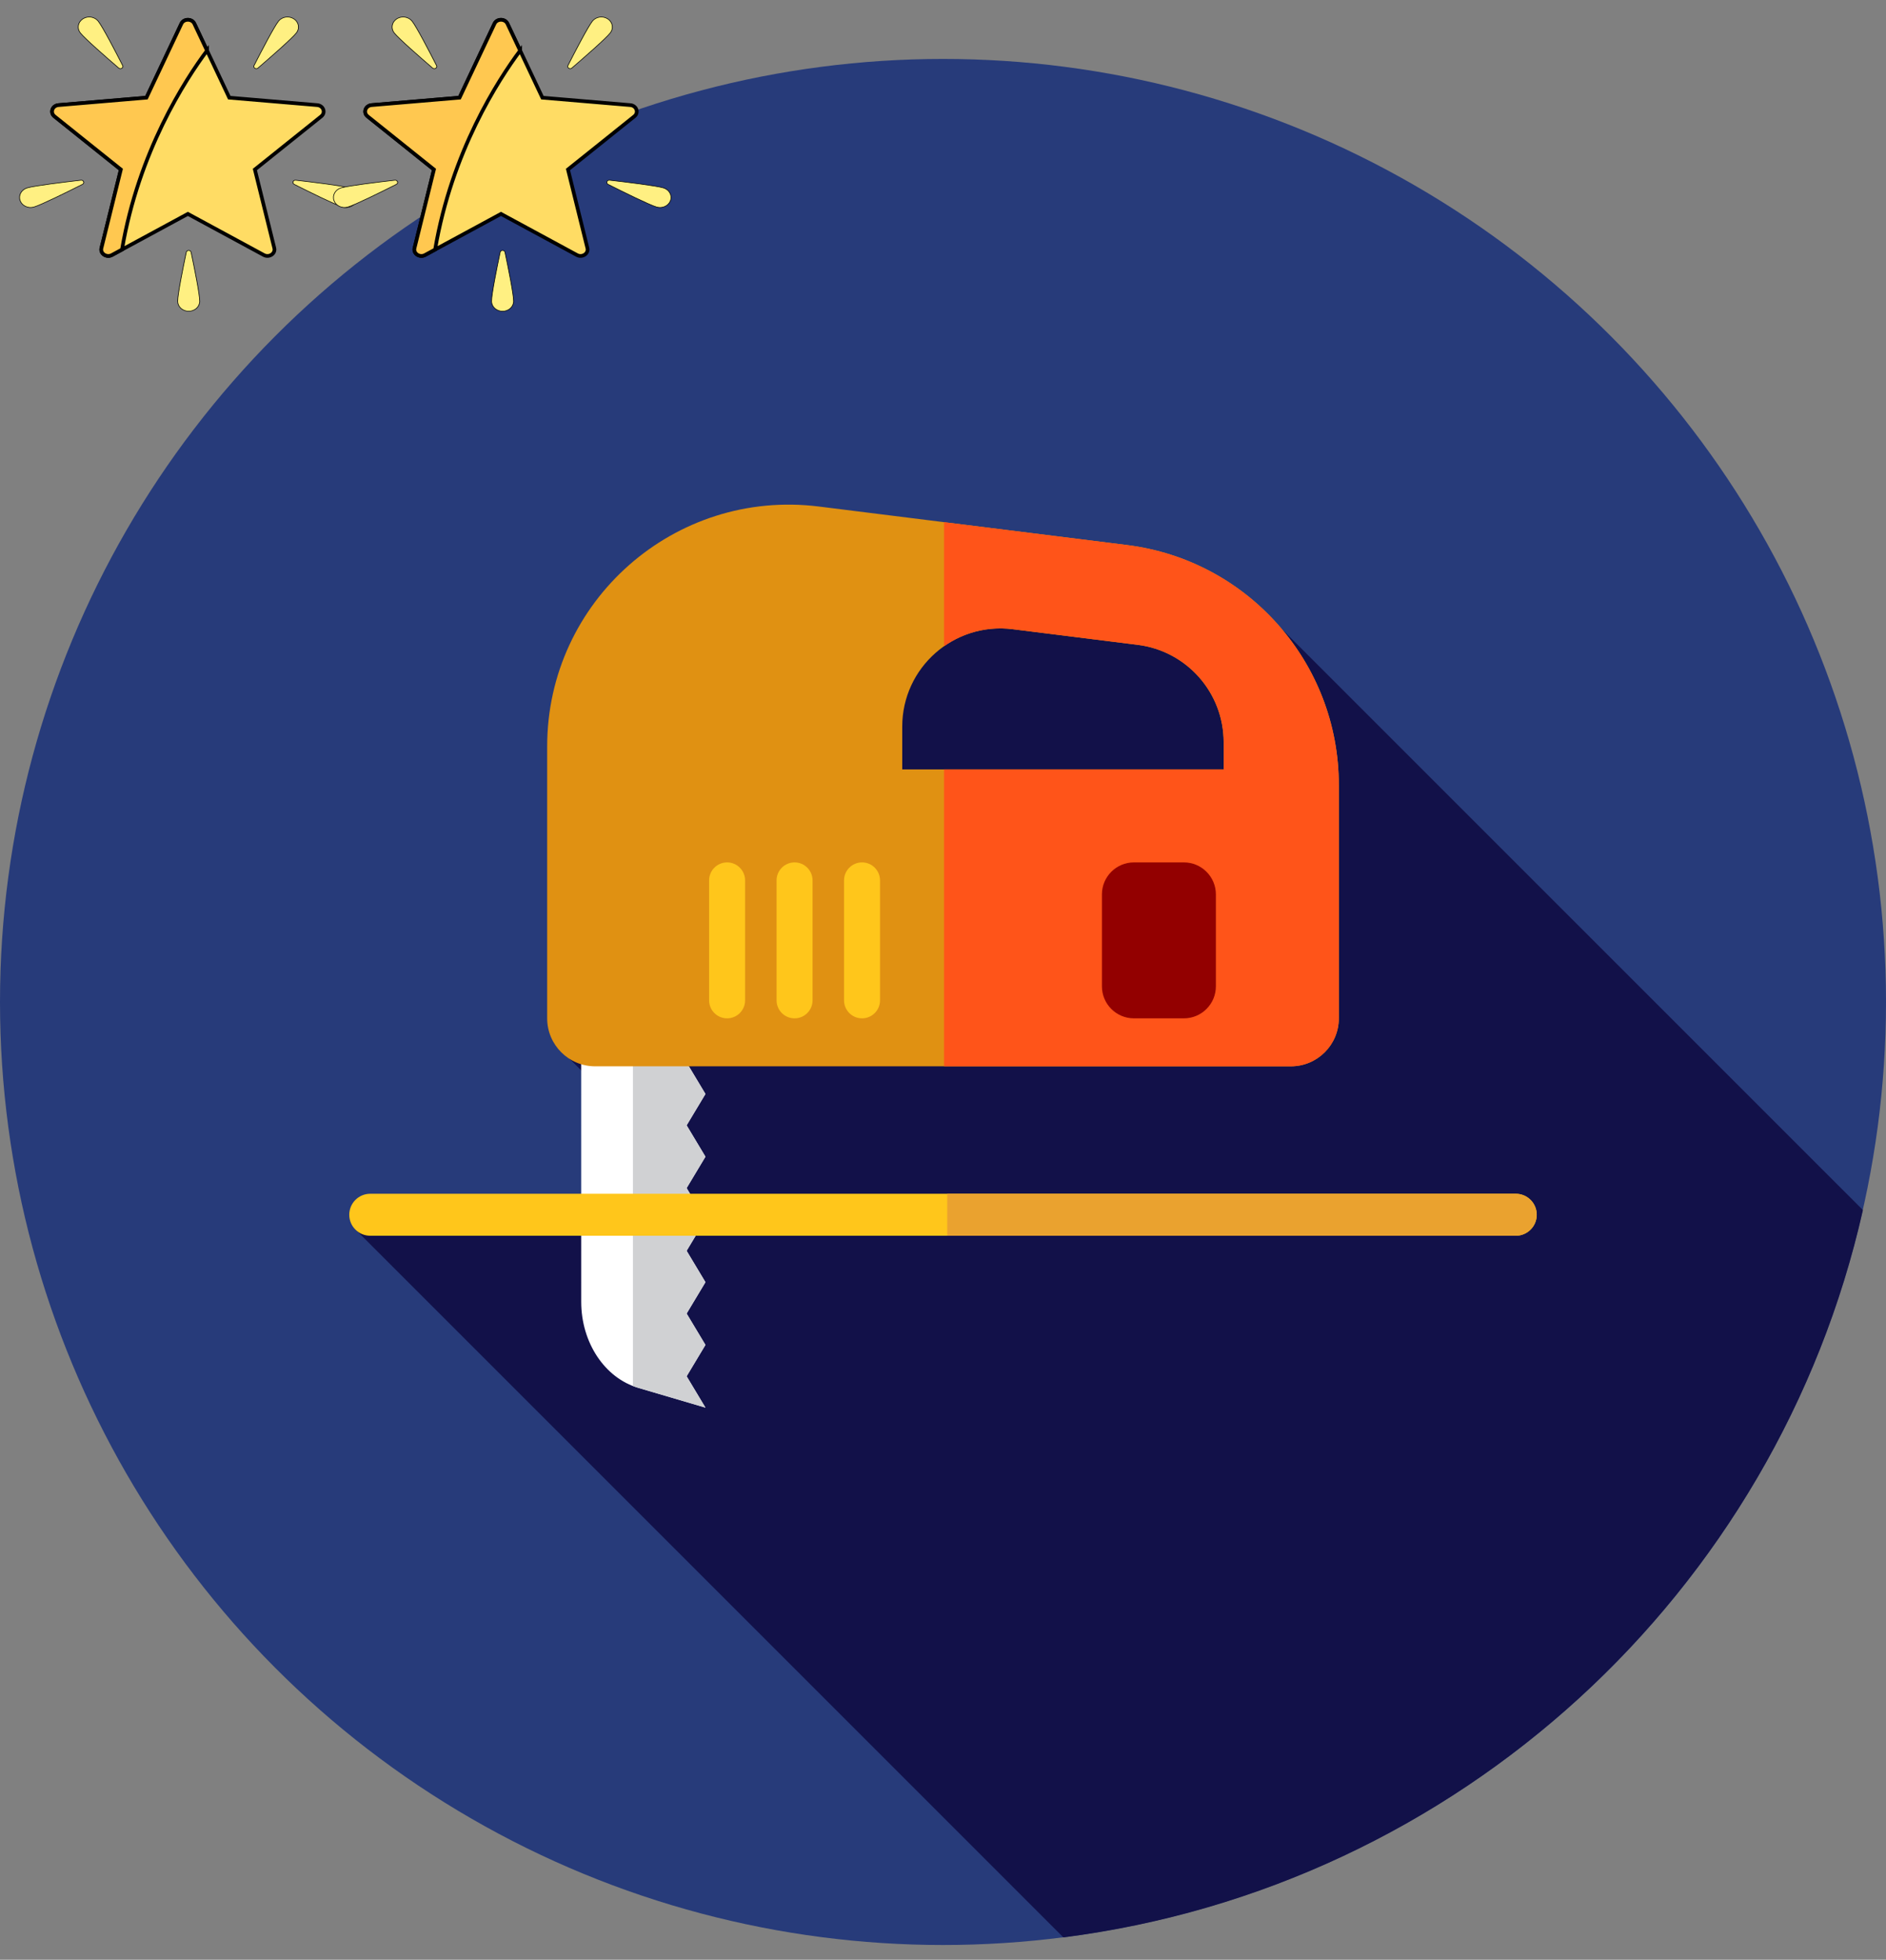 <svg width="512" height="532" xmlns="http://www.w3.org/2000/svg">

 <rect width="100%" height="100%" fill="#808080" stroke="none"/>

 <g>
  <title>background</title>
  <rect fill="none" id="canvas_background" height="534" width="514" y="-1" x="-1"/>
 </g>
 <g>
  <title>Layer 1</title>
  <circle id="svg_1" fill="#273B7A" r="256" cy="272" cx="256"/>
  <path id="svg_2" fill="#121149" d="m96.084,333.343l192.59,192.59c107.194,-13.655 193.674,-93.606 217.06,-197.446l-157.893,-157.892l-163.511,-18.977l-30.165,30.165l0,90.667l5.875,5.875l-9.509,5.01l30.979,30.979l0,12.779l-85.426,6.25z"/>
  <path id="svg_3" fill="#FFFFFF" d="m191.509,262.896l-33.723,0.002l0.002,90.519c0,11.033 6.372,20.649 15.455,23.324l18.27,5.382l-5.11,-8.514l5.11,-8.514l-5.11,-8.514l5.11,-8.516l-5.11,-8.516l5.11,-8.514l-5.11,-8.516l5.11,-8.516l-5.11,-8.516l5.11,-8.514l-5.11,-8.518l5.11,-8.516l-5.11,-8.521l5.106,-8.522z"/>
  <path id="svg_4" fill="#D0D1D3" d="m191.509,382.123l-5.11,-8.514l5.11,-8.514l-5.11,-8.514l5.11,-8.516l-5.11,-8.516l5.11,-8.514l-5.11,-8.516l5.11,-8.516l-5.11,-8.516l5.11,-8.514l-5.11,-8.518l5.11,-8.514l-5.11,-8.521l5.11,-8.521l-19.69,0.002l0,113.349c0.467,0.181 0.94,0.353 1.424,0.496l18.266,5.377z"/>
  <path id="svg_5" fill="#E09112" d="m305.964,147.96l-83.646,-10.455c-39.174,-4.896 -73.775,25.648 -73.775,65.127l0,73.811c0,7.194 5.832,13.026 13.026,13.026l188.863,0c7.194,0 13.026,-5.832 13.026,-13.026l0,-63.355c-0.002,-33.101 -24.648,-61.022 -57.494,-65.128zm26.227,60.914l-87.257,0l0,-11.629c0,-16.029 14.048,-28.431 29.953,-26.441l33.961,4.246c13.336,1.667 23.343,13.003 23.343,26.441l0,7.383z"/>
  <path id="svg_6" fill="#FF5419" d="m305.964,147.96l-49.676,-6.21l0,33.685c5.198,-3.651 11.723,-5.491 18.599,-4.632l33.961,4.244c13.336,1.667 23.343,13.003 23.343,26.443l0,7.383l-75.904,0l0,80.593l94.144,0c7.194,0 13.026,-5.832 13.026,-13.026l0,-63.355c-0.001,-33.098 -24.647,-61.021 -57.493,-65.125z"/>
  <g id="svg_7">
   <path id="svg_8" fill="#FFC61B" d="m215.704,276.443l0,0c-2.698,0 -4.884,-2.188 -4.884,-4.884l0,-32.563c0,-2.698 2.188,-4.884 4.884,-4.884l0,0c2.698,0 4.884,2.188 4.884,4.884l0,32.563c0,2.696 -2.186,4.884 -4.884,4.884z"/>
   <path id="svg_9" fill="#FFC61B" d="m234.02,276.443l0,0c-2.698,0 -4.884,-2.188 -4.884,-4.884l0,-32.563c0,-2.698 2.188,-4.884 4.884,-4.884l0,0c2.698,0 4.884,2.188 4.884,4.884l0,32.563c0,2.696 -2.186,4.884 -4.884,4.884z"/>
  </g>
  <path id="svg_10" fill="#930000" d="m321.388,276.443l-13.552,0c-4.801,0 -8.692,-3.891 -8.692,-8.692l0,-24.948c0,-4.801 3.891,-8.692 8.692,-8.692l13.552,0c4.801,0 8.692,3.891 8.692,8.692l0,24.948c0,4.801 -3.891,8.692 -8.692,8.692z"/>
  <g id="svg_11">
   <path id="svg_12" fill="#FFC61B" d="m197.387,276.443l0,0c-2.698,0 -4.884,-2.188 -4.884,-4.884l0,-32.563c0,-2.698 2.188,-4.884 4.884,-4.884l0,0c2.698,0 4.884,2.188 4.884,4.884l0,32.563c0,2.696 -2.186,4.884 -4.884,4.884z"/>
   <path id="svg_13" fill="#FFC61B" d="m411.486,335.462l-310.972,0c-3.148,0 -5.699,-2.551 -5.699,-5.699l0,0c0,-3.148 2.551,-5.699 5.699,-5.699l310.974,0c3.148,0 5.699,2.551 5.699,5.699l0,0c-0.002,3.148 -2.553,5.699 -5.701,5.699z"/>
  </g>
  <path id="svg_14" fill="#EAA22F" d="m411.486,324.065l-154.336,0l0,11.397l154.336,0c3.148,0 5.699,-2.551 5.699,-5.698c0,-3.147 -2.551,-5.699 -5.699,-5.699z"/>
  <g id="svg_15"/>
  <g id="svg_16"/>
  <g id="svg_17"/>
  <g id="svg_18"/>
  <g id="svg_19"/>
  <g id="svg_20"/>
  <g id="svg_21"/>
  <g id="svg_22"/>
  <g id="svg_23"/>
  <g id="svg_24"/>
  <g id="svg_25"/>
  <g id="svg_26"/>
  <g id="svg_27"/>
  <g id="svg_28"/>
  <g id="svg_29"/>
  <g stroke="null" id="svg_57">
   <path stroke="null" id="svg_34" fill="#FFDC64" d="m86.124,28.534l-23.88,-2.02l-9.486,-20.085c-0.664,-1.406 -2.851,-1.406 -3.515,0l-9.486,20.085l-23.88,2.02c-1.672,0.141 -2.348,2.038 -1.086,3.048l18.018,14.433l-5.273,21.333c-0.369,1.494 1.4,2.666 2.844,1.884l20.621,-11.165l20.621,11.165c1.444,0.782 3.213,-0.39 2.844,-1.884l-5.273,-21.333l18.018,-14.433c1.261,-1.011 0.586,-2.907 -1.086,-3.048z"/>
   <g stroke="null" transform="matrix(0.179,0,0,0.163,-2.584,-1.645) " id="svg_35">
    <path stroke="null" id="svg_36" fill="#FFF082" d="m163.374,45.347c6.818,9.47 26.062,50.14 37.064,73.842c1.73,3.726 -2.945,7.092 -5.93,4.269c-18.987,-17.952 -51.452,-49.104 -58.27,-58.575c-5.395,-7.493 -3.694,-17.941 3.8,-23.336c7.493,-5.395 17.941,-3.693 23.336,3.8z"/>
    <path stroke="null" id="svg_37" fill="#FFF082" d="m436.818,45.347c-6.818,9.47 -26.062,50.14 -37.064,73.842c-1.73,3.726 2.945,7.092 5.93,4.269c18.987,-17.952 51.451,-49.105 58.27,-58.575c5.395,-7.493 3.694,-17.941 -3.8,-23.336c-7.493,-5.395 -17.941,-3.693 -23.336,3.8z"/>
    <path stroke="null" id="svg_38" fill="#FFF082" d="m544.557,323.053c-11.094,-3.618 -55.689,-9.595 -81.612,-12.875c-4.075,-0.516 -5.861,4.961 -2.266,6.947c22.873,12.635 62.416,34.099 73.51,37.717c8.778,2.863 18.215,-1.932 21.078,-10.711c2.863,-8.779 -1.932,-18.215 -10.71,-21.078z"/>
    <path stroke="null" id="svg_39" fill="#FFF082" d="m55.635,323.053c11.094,-3.618 55.689,-9.595 81.612,-12.875c4.075,-0.516 5.861,4.961 2.266,6.947c-22.873,12.635 -62.416,34.099 -73.51,37.717c-8.778,2.863 -18.215,-1.932 -21.078,-10.711s1.932,-18.215 10.71,-21.078z"/>
    <path stroke="null" id="svg_40" fill="#FFF082" d="m283.89,511.734c0,-11.669 8.145,-55.919 13.065,-81.582c0.773,-4.034 6.534,-4.034 7.307,0c4.92,25.663 13.065,69.913 13.065,81.582c0,9.233 -7.485,16.718 -16.718,16.718c-9.234,0.001 -16.719,-7.485 -16.719,-16.718z"/>
   </g>
   <path stroke="null" id="svg_41" fill="#FFC850" d="m56.207,13.733l-3.45,-7.304c-0.664,-1.406 -2.851,-1.406 -3.515,0l-9.486,20.085l-23.88,2.02c-1.672,0.141 -2.348,2.038 -1.086,3.048l18.018,14.433l-5.273,21.333c-0.369,1.494 1.4,2.666 2.844,1.884l2.745,-1.486c4.499,-26.558 17.149,-46.054 23.084,-54.013z"/>
   <g stroke="null" transform="matrix(0.179,0,0,0.163,-2.584,-1.645) " id="svg_42"/>
   <g stroke="null" transform="matrix(0.179,0,0,0.163,-2.584,-1.645) " id="svg_43"/>
   <g stroke="null" transform="matrix(0.179,0,0,0.163,-2.584,-1.645) " id="svg_44"/>
   <g stroke="null" transform="matrix(0.179,0,0,0.163,-2.584,-1.645) " id="svg_45"/>
   <g stroke="null" transform="matrix(0.179,0,0,0.163,-2.584,-1.645) " id="svg_46"/>
   <g stroke="null" transform="matrix(0.179,0,0,0.163,-2.584,-1.645) " id="svg_47"/>
   <g stroke="null" transform="matrix(0.179,0,0,0.163,-2.584,-1.645) " id="svg_48"/>
   <g stroke="null" transform="matrix(0.179,0,0,0.163,-2.584,-1.645) " id="svg_49"/>
   <g stroke="null" transform="matrix(0.179,0,0,0.163,-2.584,-1.645) " id="svg_50"/>
   <g stroke="null" transform="matrix(0.179,0,0,0.163,-2.584,-1.645) " id="svg_51"/>
   <g stroke="null" transform="matrix(0.179,0,0,0.163,-2.584,-1.645) " id="svg_52"/>
   <g stroke="null" transform="matrix(0.179,0,0,0.163,-2.584,-1.645) " id="svg_53"/>
   <g stroke="null" transform="matrix(0.179,0,0,0.163,-2.584,-1.645) " id="svg_54"/>
   <g stroke="null" transform="matrix(0.179,0,0,0.163,-2.584,-1.645) " id="svg_55"/>
   <g stroke="null" transform="matrix(0.179,0,0,0.163,-2.584,-1.645) " id="svg_56"/>
  </g>
  <g stroke="null" id="svg_81">
   <path stroke="null" id="svg_58" fill="#FFDC64" d="m171.124,28.534l-23.88,-2.02l-9.486,-20.085c-0.664,-1.406 -2.851,-1.406 -3.515,0l-9.486,20.085l-23.88,2.02c-1.672,0.141 -2.348,2.038 -1.086,3.048l18.018,14.433l-5.273,21.333c-0.369,1.494 1.4,2.666 2.844,1.884l20.621,-11.165l20.621,11.165c1.444,0.782 3.213,-0.39 2.844,-1.884l-5.273,-21.333l18.018,-14.433c1.261,-1.011 0.586,-2.907 -1.086,-3.048z"/>
   <g stroke="null" transform="matrix(0.179,0,0,0.163,-2.584,-1.645) " id="svg_64">
    <path stroke="null" id="svg_59" fill="#FFF082" d="m639.416,45.347c6.818,9.47 26.062,50.14 37.064,73.842c1.73,3.726 -2.945,7.092 -5.93,4.269c-18.987,-17.952 -51.452,-49.104 -58.27,-58.575c-5.395,-7.493 -3.694,-17.941 3.8,-23.336c7.493,-5.395 17.941,-3.693 23.336,3.8z"/>
    <path stroke="null" id="svg_60" fill="#FFF082" d="m912.86,45.347c-6.818,9.47 -26.062,50.14 -37.064,73.842c-1.73,3.726 2.945,7.092 5.93,4.269c18.987,-17.952 51.451,-49.105 58.27,-58.575c5.395,-7.493 3.694,-17.941 -3.8,-23.336c-7.493,-5.395 -17.941,-3.693 -23.336,3.8z"/>
    <path stroke="null" id="svg_61" fill="#FFF082" d="m1020.599,323.053c-11.094,-3.618 -55.689,-9.595 -81.612,-12.875c-4.075,-0.516 -5.861,4.961 -2.266,6.947c22.873,12.635 62.416,34.099 73.51,37.717c8.778,2.863 18.215,-1.932 21.078,-10.711c2.863,-8.779 -1.932,-18.215 -10.71,-21.078z"/>
    <path stroke="null" id="svg_62" fill="#FFF082" d="m531.677,323.053c11.094,-3.618 55.689,-9.595 81.612,-12.875c4.075,-0.516 5.861,4.961 2.266,6.947c-22.873,12.635 -62.416,34.099 -73.51,37.717c-8.778,2.863 -18.215,-1.932 -21.078,-10.711s1.932,-18.215 10.71,-21.078z"/>
    <path stroke="null" id="svg_63" fill="#FFF082" d="m759.932,511.734c0,-11.669 8.145,-55.919 13.065,-81.582c0.773,-4.034 6.534,-4.034 7.307,0c4.92,25.663 13.065,69.913 13.065,81.582c0,9.233 -7.485,16.718 -16.718,16.718c-9.234,0.001 -16.719,-7.485 -16.719,-16.718z"/>
   </g>
   <path stroke="null" id="svg_65" fill="#FFC850" d="m141.207,13.733l-3.45,-7.304c-0.664,-1.406 -2.851,-1.406 -3.515,0l-9.486,20.085l-23.88,2.02c-1.672,0.141 -2.348,2.038 -1.086,3.048l18.018,14.433l-5.273,21.333c-0.369,1.494 1.4,2.666 2.844,1.884l2.745,-1.486c4.499,-26.558 17.149,-46.054 23.084,-54.013z"/>
   <g stroke="null" transform="matrix(0.179,0,0,0.163,-2.584,-1.645) " id="svg_66"/>
   <g stroke="null" transform="matrix(0.179,0,0,0.163,-2.584,-1.645) " id="svg_67"/>
   <g stroke="null" transform="matrix(0.179,0,0,0.163,-2.584,-1.645) " id="svg_68"/>
   <g stroke="null" transform="matrix(0.179,0,0,0.163,-2.584,-1.645) " id="svg_69"/>
   <g stroke="null" transform="matrix(0.179,0,0,0.163,-2.584,-1.645) " id="svg_70"/>
   <g stroke="null" transform="matrix(0.179,0,0,0.163,-2.584,-1.645) " id="svg_71"/>
   <g stroke="null" transform="matrix(0.179,0,0,0.163,-2.584,-1.645) " id="svg_72"/>
   <g stroke="null" transform="matrix(0.179,0,0,0.163,-2.584,-1.645) " id="svg_73"/>
   <g stroke="null" transform="matrix(0.179,0,0,0.163,-2.584,-1.645) " id="svg_74"/>
   <g stroke="null" transform="matrix(0.179,0,0,0.163,-2.584,-1.645) " id="svg_75"/>
   <g stroke="null" transform="matrix(0.179,0,0,0.163,-2.584,-1.645) " id="svg_76"/>
   <g stroke="null" transform="matrix(0.179,0,0,0.163,-2.584,-1.645) " id="svg_77"/>
   <g stroke="null" transform="matrix(0.179,0,0,0.163,-2.584,-1.645) " id="svg_78"/>
   <g stroke="null" transform="matrix(0.179,0,0,0.163,-2.584,-1.645) " id="svg_79"/>
   <g stroke="null" transform="matrix(0.179,0,0,0.163,-2.584,-1.645) " id="svg_80"/>
  </g>
 </g>
</svg>